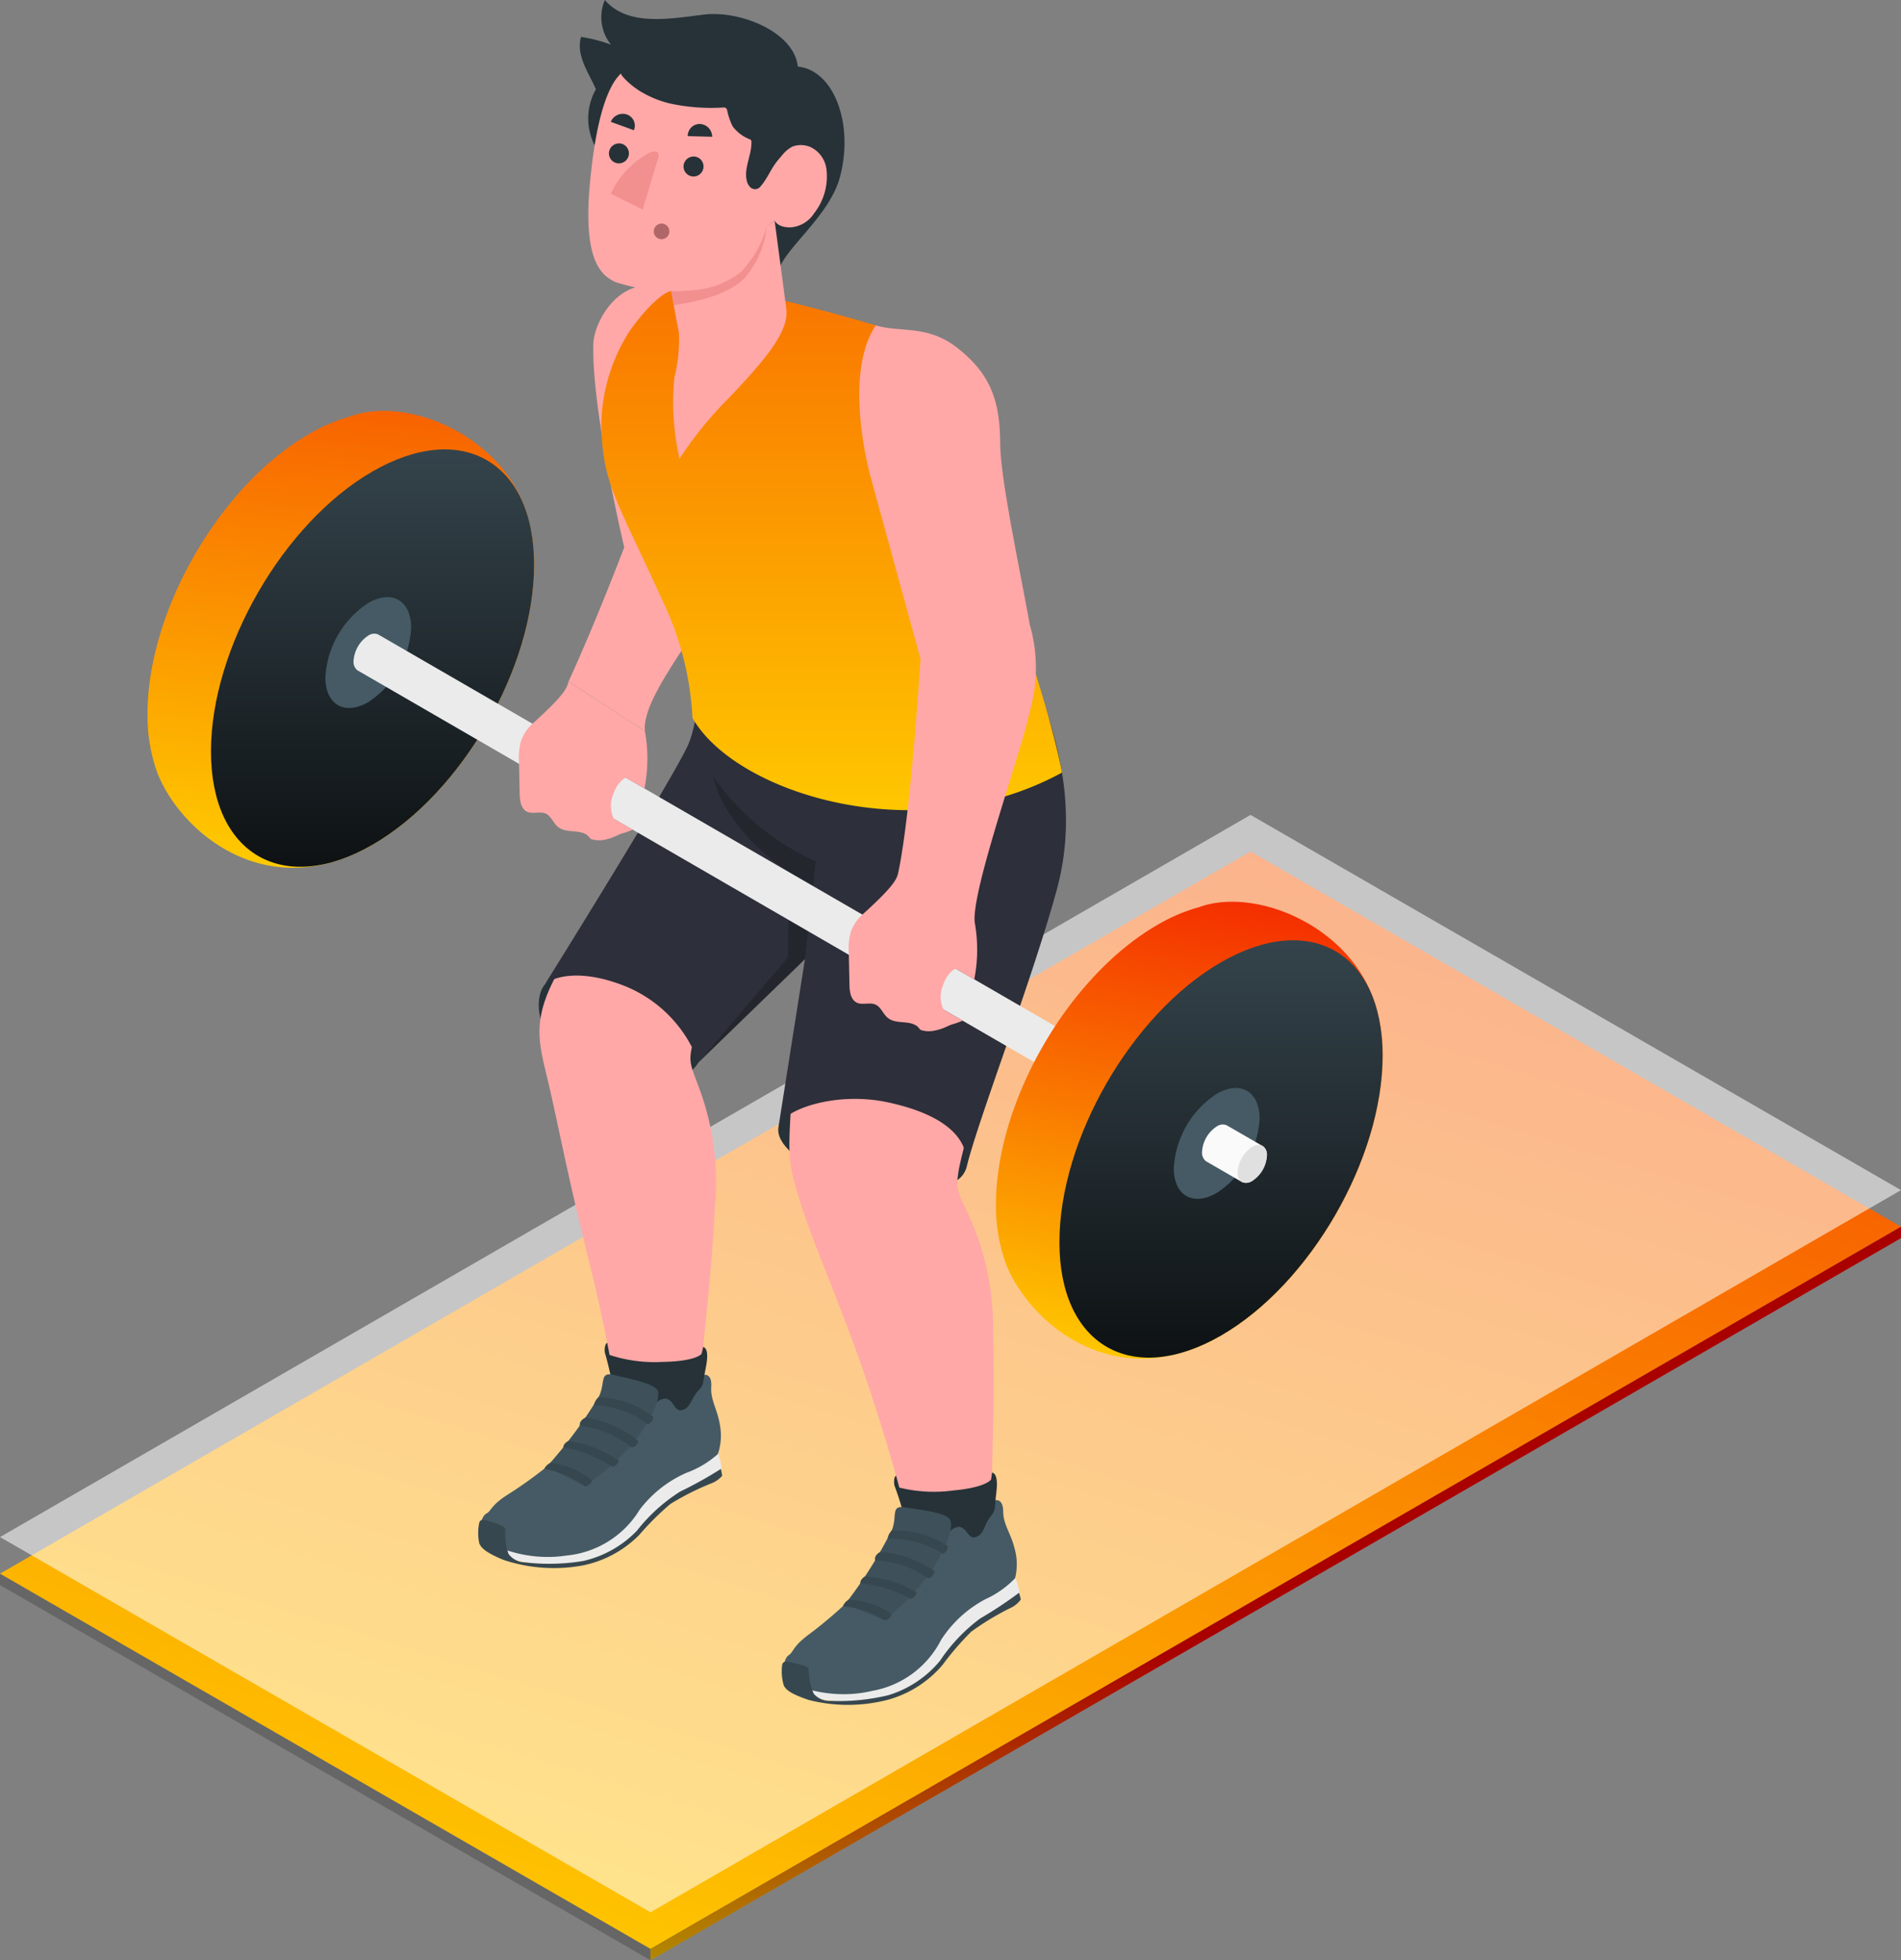 <svg xmlns="http://www.w3.org/2000/svg" xmlns:xlink="http://www.w3.org/1999/xlink" width="103.847" height="107.06" viewBox="0 0 103.847 107.06">
  <rect x="0" y="0" width="103.847" height="107.06" fill="#808080" stroke="none"/>
  <defs>
    <linearGradient id="linear-gradient" x1="1.076" y1="-0.696" x2="0.165" y2="1" gradientUnits="objectBoundingBox">
      <stop offset="0" stop-color="#f10000"/>
      <stop offset="1" stop-color="#ffcd00"/>
    </linearGradient>
    <linearGradient id="linear-gradient-2" x1="1.029" y1="0.606" x2="1.007" y2="1.073" xlink:href="#linear-gradient"/>
    <linearGradient id="linear-gradient-4" x1="0.5" y1="-1.339" x2="0.5" y2="1" xlink:href="#linear-gradient"/>
    <linearGradient id="linear-gradient-5" x1="0.651" y1="-0.875" x2="0.5" y2="1" xlink:href="#linear-gradient"/>
    <linearGradient id="linear-gradient-6" x1="0.5" x2="0.5" y2="1" gradientUnits="objectBoundingBox">
      <stop offset="0" stop-color="#37474f"/>
      <stop offset="1" stop-color="#0b0e10"/>
    </linearGradient>
    <linearGradient id="linear-gradient-7" x1="0.341" y1="1" x2="0.535" y2="-0.277" gradientUnits="objectBoundingBox">
      <stop offset="0" stop-color="#ffcd00"/>
      <stop offset="1" stop-color="#f10000"/>
    </linearGradient>
  </defs>
  <g id="Group_39891" data-name="Group 39891" transform="translate(-312.639 -265.218)">
    <g id="Mat" transform="translate(312.639 311.725)">
      <g id="Mat-2" data-name="Mat" transform="translate(0 0)">
        <path id="Path_25937" data-name="Path 25937" d="M416.486,359.36,348.173,398.8l-35.534-20.492,68.313-39.441Z" transform="translate(-312.639 -338.868)" fill="url(#linear-gradient)"/>
        <path id="Path_25938" data-name="Path 25938" d="M416.486,359.36,348.173,398.8l-35.534-20.492,68.313-39.441Z" transform="translate(-312.638 -340.868)" fill="#fff" opacity="0.55"/>
        <path id="Path_25939" data-name="Path 25939" d="M437.224,371.319v.62l-68.313,39.441v-.62Z" transform="translate(-333.377 -350.827)" fill="url(#linear-gradient-2)"/>
        <path id="Path_25940" data-name="Path 25940" d="M437.224,371.319v.62l-68.313,39.441v-.62Z" transform="translate(-333.377 -350.827)" opacity="0.3"/>
        <path id="Path_25941" data-name="Path 25941" d="M348.173,421.818l-35.534-20.492v.62l35.534,20.492Z" transform="translate(-312.639 -361.886)" fill="url(#linear-gradient-2)"/>
        <path id="Path_25942" data-name="Path 25942" d="M348.173,421.818l-35.534-20.492v.62l35.534,20.492Z" transform="translate(-312.639 -361.886)" opacity="0.2"/>
      </g>
    </g>
    <g id="Character_4" data-name="Character 4" transform="translate(320.7 265.218)">
      <g id="Character" transform="translate(0)">
        <g id="Bottom" transform="translate(18.06 36.628)">
          <path id="Path_25943" data-name="Path 25943" d="M367.975,353.367c-.626.985-2.16,1.769-5.45.683-3.37-1.112-3.695-4.071-2.946-4.94,1.38-1.6,6.791-3.063,8.472-1.445S368.818,352.039,367.975,353.367Z" transform="translate(-355.936 -331.971)" fill="#263238"/>
          <path id="Path_25944" data-name="Path 25944" d="M390.263,362.861c-.527,2.083-5.186.985-7.439.352-1.641-.462-2.989-1.569-2.851-2.478.237-1.561,2.389-4.281,4.963-3.171S390.721,361.051,390.263,362.861Z" transform="translate(-363.571 -335.783)" fill="#263238"/>
          <g id="Group_39879" data-name="Group 39879" transform="translate(16.583 4.814)">
            <g id="Group_39875" data-name="Group 39875" transform="translate(0.419)">
              <path id="Path_25945" data-name="Path 25945" d="M393.452,330.846a12.5,12.5,0,0,1,.751,8.246c-.717,2.64-3.767,12.489-4.044,14.349-.14.943-.014,1.085.6,2.408a14.82,14.82,0,0,1,1.3,6.286c.076,2.7-.011,5.692-.059,7.69l-.058.382s.13,3.626-1.566,3.9a3.413,3.413,0,0,1-2.919-1.405s-.666-2.945-2.1-7.273c-1.488-4.486-3.058-7.891-3.818-10.323-.732-2.34-.71-2.41-.424-6.739.207-3.137,1.327-10.032,1.327-10.032Z" transform="translate(-380.93 -330.846)" fill="#ffa8a7"/>
              <path id="Path_25946" data-name="Path 25946" d="M395.526,394.084c.022-.345.24-1.4-.186-1.51l-.058.382s-.234.429-2.066.6a7.867,7.867,0,0,1-2.942-.158l-.179-.65s-.159.056-.094.524a17.352,17.352,0,0,1,.739,2.559c-.037.609.451,1.622,2.838,1.359a2.453,2.453,0,0,0,2.139-2.755Z" transform="translate(-384.267 -353.595)" fill="#263238"/>
            </g>
            <g id="Group_39878" data-name="Group 39878" transform="translate(0 40.486)">
              <g id="Group_39877" data-name="Group 39877">
                <path id="Path_25947" data-name="Path 25947" d="M380.67,406.991c-.046.322-.014.542,1.168.942a8.58,8.58,0,0,0,4.456-.008,6.473,6.473,0,0,0,3.4-2.636,8.491,8.491,0,0,1,2.73-2.275c.839-.464,1.013-.645.945-.921s-.318-1-.318-1Z" transform="translate(-380.411 -397.22)" fill="#ebebeb"/>
                <path id="Path_25948" data-name="Path 25948" d="M393.069,397.66c-.22-.916-.628-1.329-.638-2.078-.01-.721-.417-.617-.417-.617l-.039.425c-.037.278-.2.391-.335.609-.3.487-.289.83-.7.976-.43.153-.491-.558-.952-.553a.712.712,0,0,0-.455.241,1.216,1.216,0,0,0,.023-.577c-.136-.443-1.675-.595-2.475-.727s-.437.43-.71,1.19a24.443,24.443,0,0,1-2.575,4.091,23.474,23.474,0,0,1-1.935,1.624c-.949.692-.871.987-1.148,1.168s-.335.833-.18,1.216,2.374,1.292,4.706.738a5.253,5.253,0,0,0,3.8-2.792,6.473,6.473,0,0,1,2.417-2.22,5.285,5.285,0,0,0,1.623-1.144A3.145,3.145,0,0,0,393.069,397.66Z" transform="translate(-380.333 -394.96)" fill="#455a64"/>
                <path id="Path_25949" data-name="Path 25949" d="M385.751,400.861a24.443,24.443,0,0,0,2.575-4.091c.273-.76-.091-1.322.71-1.189s2.339.284,2.475.727-.236,1.5-1.084,2.8a13.947,13.947,0,0,1-2.52,2.639Z" transform="translate(-382.287 -395.181)" opacity="0.1"/>
                <path id="Path_25950" data-name="Path 25950" d="M380.826,406.789c.425.1.89.2.91.362a3.451,3.451,0,0,0,.277,1.337,1.137,1.137,0,0,0,.919.394,11.448,11.448,0,0,0,3.157-.311,5.87,5.87,0,0,0,2.82-1.876,9.319,9.319,0,0,1,2.2-2.315,21.86,21.86,0,0,0,2.116-1.4,2.2,2.2,0,0,1,.1.368,1.45,1.45,0,0,1-.529.443,14.541,14.541,0,0,0-2.176,1.31,15.582,15.582,0,0,0-1.575,1.824,6.018,6.018,0,0,1-2.946,1.887,8.694,8.694,0,0,1-4.346.023c-1.2-.4-1.264-.637-1.368-.775a2.664,2.664,0,0,1-.091-1.172C380.362,406.7,380.522,406.717,380.826,406.789Z" transform="translate(-380.266 -397.916)" fill="#37474f"/>
                <g id="Group_39876" data-name="Group 39876" transform="translate(3.346 1.646)">
                  <path id="Path_25951" data-name="Path 25951" d="M388.205,404.335a4.259,4.259,0,0,0-2.333-.767.693.693,0,0,0-.309.347,5.38,5.38,0,0,1,2.274.78S388.19,404.651,388.205,404.335Z" transform="translate(-385.564 -399.772)" fill="#37474f"/>
                  <path id="Path_25952" data-name="Path 25952" d="M387.065,401.937a6.664,6.664,0,0,1,2.733.85.442.442,0,0,0,.345-.357,6.314,6.314,0,0,0-2.828-.866S387.042,401.713,387.065,401.937Z" transform="translate(-386.117 -399.037)" fill="#37474f"/>
                  <path id="Path_25953" data-name="Path 25953" d="M388.34,399.907a5.352,5.352,0,0,1,2.883.965.369.369,0,0,0,.345-.4,5.954,5.954,0,0,0-2.942-1.037S388.266,399.6,388.34,399.907Z" transform="translate(-386.583 -398.254)" fill="#37474f"/>
                  <path id="Path_25954" data-name="Path 25954" d="M389.435,398.04a5.187,5.187,0,0,1,3.008.815.45.45,0,0,0,.272-.418,4.96,4.96,0,0,0-3.063-.845A.694.694,0,0,0,389.435,398.04Z" transform="translate(-386.991 -397.567)" fill="#37474f"/>
                </g>
              </g>
            </g>
          </g>
          <g id="Group_39884" data-name="Group 39884" transform="translate(0 0.355)">
            <g id="Group_39880" data-name="Group 39880" transform="translate(3.345)">
              <path id="Path_25955" data-name="Path 25955" d="M368.638,323.785c.971,3.107,8.659,8.131,7.743,10.708s-6.179,7.312-8.727,9.395c-.212.93-.1,1.08.416,2.446a14.823,14.823,0,0,1,.82,6.366c-.129,2.7-.444,5.675-.643,7.664l-.087.376s-.146,3.626-1.858,3.767a3.413,3.413,0,0,1-2.8-1.623s-.44-2.987-1.543-7.412c-1.143-4.586-1.558-6.9-2.132-9.38-.551-2.389-1.09-3.591.764-6.67,1.433-2.379,7.63-12.179,7.63-12.179Z" transform="translate(-359.301 -323.785)" fill="#ffa8a7"/>
              <path id="Path_25956" data-name="Path 25956" d="M370.4,383.1c.049-.342.346-1.382-.071-1.519l-.087.376s-.266.41-2.105.443a7.876,7.876,0,0,1-2.921-.38l-.129-.662s-.163.044-.134.515a17.339,17.339,0,0,1,.542,2.607c-.082.6.326,1.651,2.727,1.57a2.453,2.453,0,0,0,2.342-2.585Z" transform="translate(-361.382 -345.003)" fill="#263238"/>
            </g>
            <g id="Group_39883" data-name="Group 39883" transform="translate(0 38.082)">
              <g id="Group_39882" data-name="Group 39882">
                <path id="Path_25957" data-name="Path 25957" d="M354.36,395.285c-.071.318-.056.54,1.093,1.028a8.573,8.573,0,0,0,4.444.331,6.476,6.476,0,0,0,3.592-2.371,8.5,8.5,0,0,1,2.9-2.06c.871-.4,1.06-.566,1.012-.846s-.24-1.023-.24-1.023Z" transform="translate(-354.127 -386.396)" fill="#ebebeb"/>
                <path id="Path_25958" data-name="Path 25958" d="M367.29,386.879c-.15-.93-.526-1.372-.479-2.12.045-.72-.369-.647-.369-.647l-.071.421c-.058.275-.231.374-.38.582-.333.463-.351.805-.772.92-.44.12-.447-.593-.907-.623a.709.709,0,0,0-.472.2,1.227,1.227,0,0,0,.068-.574c-.1-.452-1.625-.72-2.413-.913s-.468.4-.8,1.132a24.446,24.446,0,0,1-2.879,3.884,23.536,23.536,0,0,1-2.053,1.471c-1,.618-.943.918-1.234,1.078s-.4.805-.271,1.2,2.268,1.468,4.637,1.093a5.254,5.254,0,0,0,4-2.495,6.457,6.457,0,0,1,2.578-2.03,5.3,5.3,0,0,0,1.7-1.018A3.138,3.138,0,0,0,367.29,386.879Z" transform="translate(-354.079 -384.092)" fill="#455a64"/>
                <path id="Path_25959" data-name="Path 25959" d="M359.925,389.145a24.447,24.447,0,0,0,2.879-3.884c.33-.736.01-1.325.8-1.132s2.311.461,2.412.913-.349,1.478-1.293,2.714a13.962,13.962,0,0,1-2.713,2.439Z" transform="translate(-356.186 -384.092)" opacity="0.1"/>
                <path id="Path_25960" data-name="Path 25960" d="M354.606,395.121c.416.132.871.27.88.429a3.439,3.439,0,0,0,.175,1.354,1.137,1.137,0,0,0,.887.463,11.428,11.428,0,0,0,3.172-.071,5.865,5.865,0,0,0,2.955-1.656,9.32,9.32,0,0,1,2.369-2.141,21.97,21.97,0,0,0,2.216-1.233,2.242,2.242,0,0,1,.072.374,1.461,1.461,0,0,1-.561.4,14.615,14.615,0,0,0-2.27,1.14,15.56,15.56,0,0,0-1.708,1.7,6.024,6.024,0,0,1-3.081,1.657,8.7,8.7,0,0,1-4.336-.308c-1.166-.486-1.211-.731-1.305-.877a2.67,2.67,0,0,1,0-1.175C354.15,395,354.308,395.027,354.606,395.121Z" transform="translate(-354.004 -387.104)" fill="#37474f"/>
                <g id="Group_39881" data-name="Group 39881" transform="translate(3.613 1.246)">
                  <path id="Path_25961" data-name="Path 25961" d="M362.328,392.679a4.251,4.251,0,0,0-2.268-.942.689.689,0,0,0-.334.323,5.385,5.385,0,0,1,2.208.95S362.288,392.993,362.328,392.679Z" transform="translate(-359.726 -388.152)" fill="#37474f"/>
                  <path id="Path_25962" data-name="Path 25962" d="M361.373,390.2a6.668,6.668,0,0,1,2.66,1.056.441.441,0,0,0,.371-.33,6.319,6.319,0,0,0-2.754-1.079S361.367,389.972,361.373,390.2Z" transform="translate(-360.333 -387.458)" fill="#37474f"/>
                  <path id="Path_25963" data-name="Path 25963" d="M362.8,388.271a5.348,5.348,0,0,1,2.8,1.181.369.369,0,0,0,.374-.373,5.954,5.954,0,0,0-2.855-1.257S362.746,387.962,362.8,388.271Z" transform="translate(-360.856 -386.713)" fill="#37474f"/>
                  <path id="Path_25964" data-name="Path 25964" d="M364.027,386.5a5.181,5.181,0,0,1,2.938,1.041.449.449,0,0,0,.3-.4,4.957,4.957,0,0,0-2.991-1.075A.7.7,0,0,0,364.027,386.5Z" transform="translate(-361.311 -386.065)" fill="#37474f"/>
                </g>
              </g>
            </g>
          </g>
          <g id="Group_39885" data-name="Group 39885" transform="translate(3.643)">
            <path id="Path_25965" data-name="Path 25965" d="M386.616,323.707c.684,2.224,2.506,6.416,1.118,11.5-1.35,4.946-4.269,12.476-4.912,15.092.1-1.645-1.358-2.864-4.31-3.5-2.934-.631-5.841.454-5.979,1.372l1.45-9.193-5.813,5.636a7.109,7.109,0,0,0-4.022-4.164c-2.395-.95-3.873-.532-4.374-.092,0,0,7.249-11.623,7.871-13.188a6.534,6.534,0,0,0,.218-3.95Z" transform="translate(-359.774 -323.223)" fill="#2d2f3a"/>
            <path id="Path_25966" data-name="Path 25966" d="M378.883,342.374l.59-5.337a13.9,13.9,0,0,1-5.589-4.61c.469,2.348,3.1,4.587,4.149,5.181l-.085,4.665-4.878,5.738Z" transform="translate(-364.674 -326.615)" opacity="0.2"/>
          </g>
        </g>
        <g id="Top">
          <path id="Path_25967" data-name="Path 25967" d="M361.822,311.536c1.447-3.128,3.042-7.326,3.042-7.326s-1.8-7.511-1.687-11.123c.04-1.285,1.643-4.14,4.269-2.851.443.525,1.792,8.28,2.731,11.957.494,1.937.719,2.9-.126,4.442-1.374,2.508-4.231,5.829-4.058,7.61" transform="translate(-338.825 -274.318)" fill="#ffa8a7"/>
          <g id="Chest" transform="translate(24.784 15.824)">
            <g id="Group_39886" data-name="Group 39886">
              <path id="Path_25968" data-name="Path 25968" d="M368.181,307.653c-2.764-6.08-3.444-6.751-3.527-9.977a9.775,9.775,0,0,1,1.507-5.081c.7-1.025,1.877-2.326,2.5-2.281a24.311,24.311,0,0,1,4.141.121c3.991.915,6.841,1.788,6.841,1.788a16,16,0,0,1,4.7,7.282c1.373,3.833,4.6,12.576,5.479,17.142-7.89,4.312-17.873,1.118-20.186-2.986A16.636,16.636,0,0,0,368.181,307.653Z" transform="translate(-364.652 -290.277)" fill="url(#linear-gradient-4)"/>
            </g>
          </g>
          <g id="Head" transform="translate(23.613)">
            <g id="Group_39887" data-name="Group 39887">
              <path id="Path_25969" data-name="Path 25969" d="M373.609,280.15c.212-1.252,2.792-3.05,3.39-5.232.784-2.855-.283-5.861-2.292-6.063-.214-1.959-3.32-3.136-5.276-2.82-1.7.2-4.024.642-5.266-.818a2.384,2.384,0,0,0,.337,2.44,8.211,8.211,0,0,0-1.638-.422c-.29,1.019.438,1.982.813,2.855a3.259,3.259,0,0,0,1.569,4.6Z" transform="translate(-362.798 -265.218)" fill="#263238"/>
              <path id="Path_25970" data-name="Path 25970" d="M371.129,290.375h0c-.221-1.053-.4-2.2-.4-2.2l5.634-3.868L377,289.11a.426.426,0,0,1,.01.14c.069,1.217-1.289,2.793-3.24,4.833a20.186,20.186,0,0,0-2.6,3.221,13.728,13.728,0,0,1-.284-4.429A8.484,8.484,0,0,0,371.129,290.375Z" transform="translate(-365.72 -272.251)" fill="#ffa8a7"/>
              <path id="Path_25971" data-name="Path 25971" d="M375.939,284.543a5.006,5.006,0,0,1-1.233,3c-.225.209-1.075,1.085-3.854,1.457l-.124-.745a10.524,10.524,0,0,0,2.119-.328,6.3,6.3,0,0,0,1.26-.557C375.341,286.7,375.737,284.895,375.939,284.543Z" transform="translate(-365.72 -272.34)" fill="#f28f8f"/>
              <path id="Path_25972" data-name="Path 25972" d="M365.324,271.548c-.056.079.294.405.344.452a4.386,4.386,0,0,0,.712.544,5.618,5.618,0,0,0,1.641.666,10.677,10.677,0,0,0,2.883.213.238.238,0,0,1,.133.021.226.226,0,0,1,.081.136,3.416,3.416,0,0,0,.3.874,2.122,2.122,0,0,0,.924.7.14.14,0,0,1,.1.152c.018.72-.427,1.429-.251,2.127a.685.685,0,0,0,.2.355.376.376,0,0,0,.556-.066c.328-.373.519-.845.809-1.249.113-.157.241-.3.367-.449a1.817,1.817,0,0,1,.544-.46,1.309,1.309,0,0,1,1.043.039,1.548,1.548,0,0,1,.828,1.177,3.252,3.252,0,0,1-.676,2.424,1.659,1.659,0,0,1-1.219.76c-.742.05-.929-.351-.93-.361h0l-.437.325a5.755,5.755,0,0,1-1.424,2.49,4.663,4.663,0,0,1-2.674.986,10.168,10.168,0,0,1-4.171-.45c-.691-.333-1.785-1.038-1.393-5.335C364.084,272.421,365.193,271.733,365.324,271.548Z" transform="translate(-363.067 -267.551)" fill="#ffa8a7"/>
            </g>
            <g id="Group_39888" data-name="Group 39888" transform="translate(1.587 6.217)">
              <path id="Path_25973" data-name="Path 25973" d="M371.771,279.25a.546.546,0,1,0,.616-.493A.555.555,0,0,0,371.771,279.25Z" transform="translate(-367.69 -276.423)" fill="#263238"/>
              <path id="Path_25974" data-name="Path 25974" d="M369.191,284.942a.427.427,0,1,0,.481-.385A.433.433,0,0,0,369.191,284.942Z" transform="translate(-366.739 -278.561)" fill="#b16668"/>
              <path id="Path_25975" data-name="Path 25975" d="M372.136,276.6l1.333.037a.7.7,0,0,0-.668-.7A.651.651,0,0,0,372.136,276.6Z" transform="translate(-367.826 -275.383)" fill="#263238"/>
              <path id="Path_25976" data-name="Path 25976" d="M365.477,275.5l1.263.459a.645.645,0,0,0-.376-.857A.706.706,0,0,0,365.477,275.5Z" transform="translate(-365.372 -275.063)" fill="#263238"/>
              <path id="Path_25977" data-name="Path 25977" d="M365.316,278.116a.546.546,0,1,0,.616-.493A.555.555,0,0,0,365.316,278.116Z" transform="translate(-365.311 -276.005)" fill="#263238"/>
            </g>
            <path id="Path_25978" data-name="Path 25978" d="M368.071,278.647l-.852,2.85-1.742-.871a4.914,4.914,0,0,1,2.139-2.252C368.232,278.183,368.071,278.647,368.071,278.647Z" transform="translate(-363.785 -270.049)" fill="#f28f8f"/>
          </g>
          <g id="Barbell" transform="translate(0 22.441)">
            <g id="Group_39889" data-name="Group 39889">
              <path id="Path_25979" data-name="Path 25979" d="M346.133,306.39h0c-1.316-4.3-6.538-6.465-9.641-5.338h0a9.566,9.566,0,0,0-2.264.966c-4.874,2.812-8.826,9.656-8.826,15.287a9.24,9.24,0,0,0,.395,2.794h0c.8,2.754,4.613,6.725,9.641,5.318h0a9.525,9.525,0,0,0,2.259-.966c4.875-2.814,8.826-9.658,8.826-15.287A9.26,9.26,0,0,0,346.133,306.39Z" transform="translate(-325.404 -300.756)" fill="url(#linear-gradient-5)"/>
              <path id="Path_25980" data-name="Path 25980" d="M339.716,325.678c4.875-2.814,8.826-9.658,8.826-15.287s-3.951-7.912-8.826-5.1-8.826,9.656-8.826,15.287S334.842,328.492,339.716,325.678Z" transform="translate(-327.426 -301.984)" fill="url(#linear-gradient-6)"/>
              <path id="Path_25981" data-name="Path 25981" d="M343.128,317.187c1.294-.747,2.343-.141,2.343,1.353a5.18,5.18,0,0,1-2.343,4.059c-1.295.747-2.343.141-2.343-1.353A5.178,5.178,0,0,1,343.128,317.187Z" transform="translate(-331.072 -306.694)" fill="#455a64"/>
              <path id="Path_25982" data-name="Path 25982" d="M344.83,320.589a1.781,1.781,0,0,1-.8,1.392.58.58,0,0,1-.539.071.33.33,0,0,1-.059-.034.587.587,0,0,1-.207-.5,1.782,1.782,0,0,1,.8-1.392.573.573,0,0,1,.535-.071l.059.034A.58.58,0,0,1,344.83,320.589Z" transform="translate(-331.972 -307.853)" fill="#37474f"/>
            </g>
            <path id="Path_25983" data-name="Path 25983" d="M383.641,343.051a1.77,1.77,0,0,1-.8,1.389.676.676,0,0,1-.349.108.529.529,0,0,1-.268-.077L343.49,322.052a.328.328,0,0,1-.059-.033.589.589,0,0,1-.207-.5,1.782,1.782,0,0,1,.8-1.392.573.573,0,0,1,.535-.071l.059.034L383.358,342.5A.56.56,0,0,1,383.641,343.051Z" transform="translate(-331.972 -307.853)" fill="#ebebeb"/>
            <g id="Group_39890" data-name="Group 39890" transform="translate(46.348 26.808)">
              <path id="Path_25984" data-name="Path 25984" d="M419.53,348.845h0c-1.316-4.3-6.538-6.465-9.641-5.338h0a9.545,9.545,0,0,0-2.264.965c-4.875,2.812-8.827,9.656-8.827,15.287a9.238,9.238,0,0,0,.4,2.794h0c.8,2.754,4.614,6.725,9.641,5.317h0a9.549,9.549,0,0,0,2.259-.965c4.874-2.814,8.826-9.659,8.826-15.288A9.243,9.243,0,0,0,419.53,348.845Z" transform="translate(-398.801 -343.211)" fill="url(#linear-gradient-7)"/>
              <path id="Path_25985" data-name="Path 25985" d="M413.114,368.133c4.874-2.814,8.826-9.659,8.826-15.287s-3.952-7.911-8.826-5.1-8.826,9.656-8.826,15.287S408.24,370.946,413.114,368.133Z" transform="translate(-400.823 -344.439)" fill="url(#linear-gradient-6)"/>
              <path id="Path_25986" data-name="Path 25986" d="M416.526,359.642c1.294-.747,2.343-.141,2.343,1.353a5.18,5.18,0,0,1-2.343,4.059c-1.295.747-2.343.141-2.343-1.353A5.178,5.178,0,0,1,416.526,359.642Z" transform="translate(-404.47 -349.149)" fill="#455a64"/>
              <path id="Path_25987" data-name="Path 25987" d="M418.228,363.044a1.78,1.78,0,0,1-.8,1.392.581.581,0,0,1-.539.071.354.354,0,0,1-.058-.034.587.587,0,0,1-.206-.5,1.781,1.781,0,0,1,.8-1.392.57.57,0,0,1,.535-.071l.059.033A.58.58,0,0,1,418.228,363.044Z" transform="translate(-405.369 -350.309)" fill="#37474f"/>
            </g>
            <path id="Path_25988" data-name="Path 25988" d="M420.167,364.165a1.77,1.77,0,0,1-.8,1.389.674.674,0,0,1-.348.108.525.525,0,0,1-.268-.077l-1.863-1.078a.354.354,0,0,1-.058-.034.587.587,0,0,1-.206-.5,1.781,1.781,0,0,1,.8-1.392.57.57,0,0,1,.535-.071l.059.033,1.863,1.075A.56.56,0,0,1,420.167,364.165Z" transform="translate(-359.021 -323.5)" fill="#fafafa"/>
            <path id="Path_25989" data-name="Path 25989" d="M421.3,364.811a1.781,1.781,0,0,1-.8,1.392.581.581,0,0,1-.539.071.353.353,0,0,1-.058-.034.587.587,0,0,1-.206-.5,1.784,1.784,0,0,1,.8-1.392.574.574,0,0,1,.536-.071l.059.034A.581.581,0,0,1,421.3,364.811Z" transform="translate(-360.153 -324.151)" fill="#e0e0e0"/>
          </g>
          <path id="Path_25990" data-name="Path 25990" d="M387.542,293.36c1.351.4,2.811-.035,4.4,1.187,1.894,1.458,2.388,2.951,2.4,5.321.014,1.858,1.049,6.7,1.615,9.84a8.492,8.492,0,0,1-.011,4.761c-.428,2.12-3.169,9.7-3,11.479a8.421,8.421,0,0,1-.022,3.13l-1.013-.587s-.444.155-.707.943a1.63,1.63,0,0,0,.039,1.293l1.046.606c-.111.047-.224.09-.339.13s-.212.063-.313.1-.206.093-.311.136a2.811,2.811,0,0,1-.66.194,1.447,1.447,0,0,1-.575-.026.264.264,0,0,1-.169-.1.6.6,0,0,0-.128-.138c-.463-.337-1.135-.083-1.591-.446-.264-.21-.374-.6-.683-.732s-.7.042-1.009-.1c-.344-.164-.4-.62-.406-1q-.018-.84-.035-1.681a3.622,3.622,0,0,1,.1-1.159,2.317,2.317,0,0,1,.688-1.011c1.7-1.539,1.839-1.909,1.915-2.262.7-3.287,1.215-11.661,1.215-11.661l-2.692-9.817S385.674,296.174,387.542,293.36Z" transform="translate(-347.763 -275.589)" fill="#ffa8a7"/>
          <path id="Path_25991" data-name="Path 25991" d="M364.412,326.868A8.4,8.4,0,0,1,364.39,330l-1.013-.587s-.444.155-.707.943a1.63,1.63,0,0,0,.039,1.293l1.046.6c-.111.048-.225.09-.338.131s-.212.063-.313.1-.207.093-.311.136a2.8,2.8,0,0,1-.659.2,1.463,1.463,0,0,1-.576-.027.264.264,0,0,1-.169-.1.577.577,0,0,0-.128-.138c-.463-.337-1.135-.083-1.591-.446-.263-.21-.374-.6-.682-.733s-.7.042-1.01-.1c-.343-.164-.4-.621-.406-1q-.017-.841-.035-1.682a3.606,3.606,0,0,1,.1-1.159,2.329,2.329,0,0,1,.687-1.011c1.7-1.54,1.839-1.909,1.915-2.261" transform="translate(-337.245 -286.939)" fill="#ffa8a7"/>
        </g>
      </g>
    </g>
  </g>
</svg>
